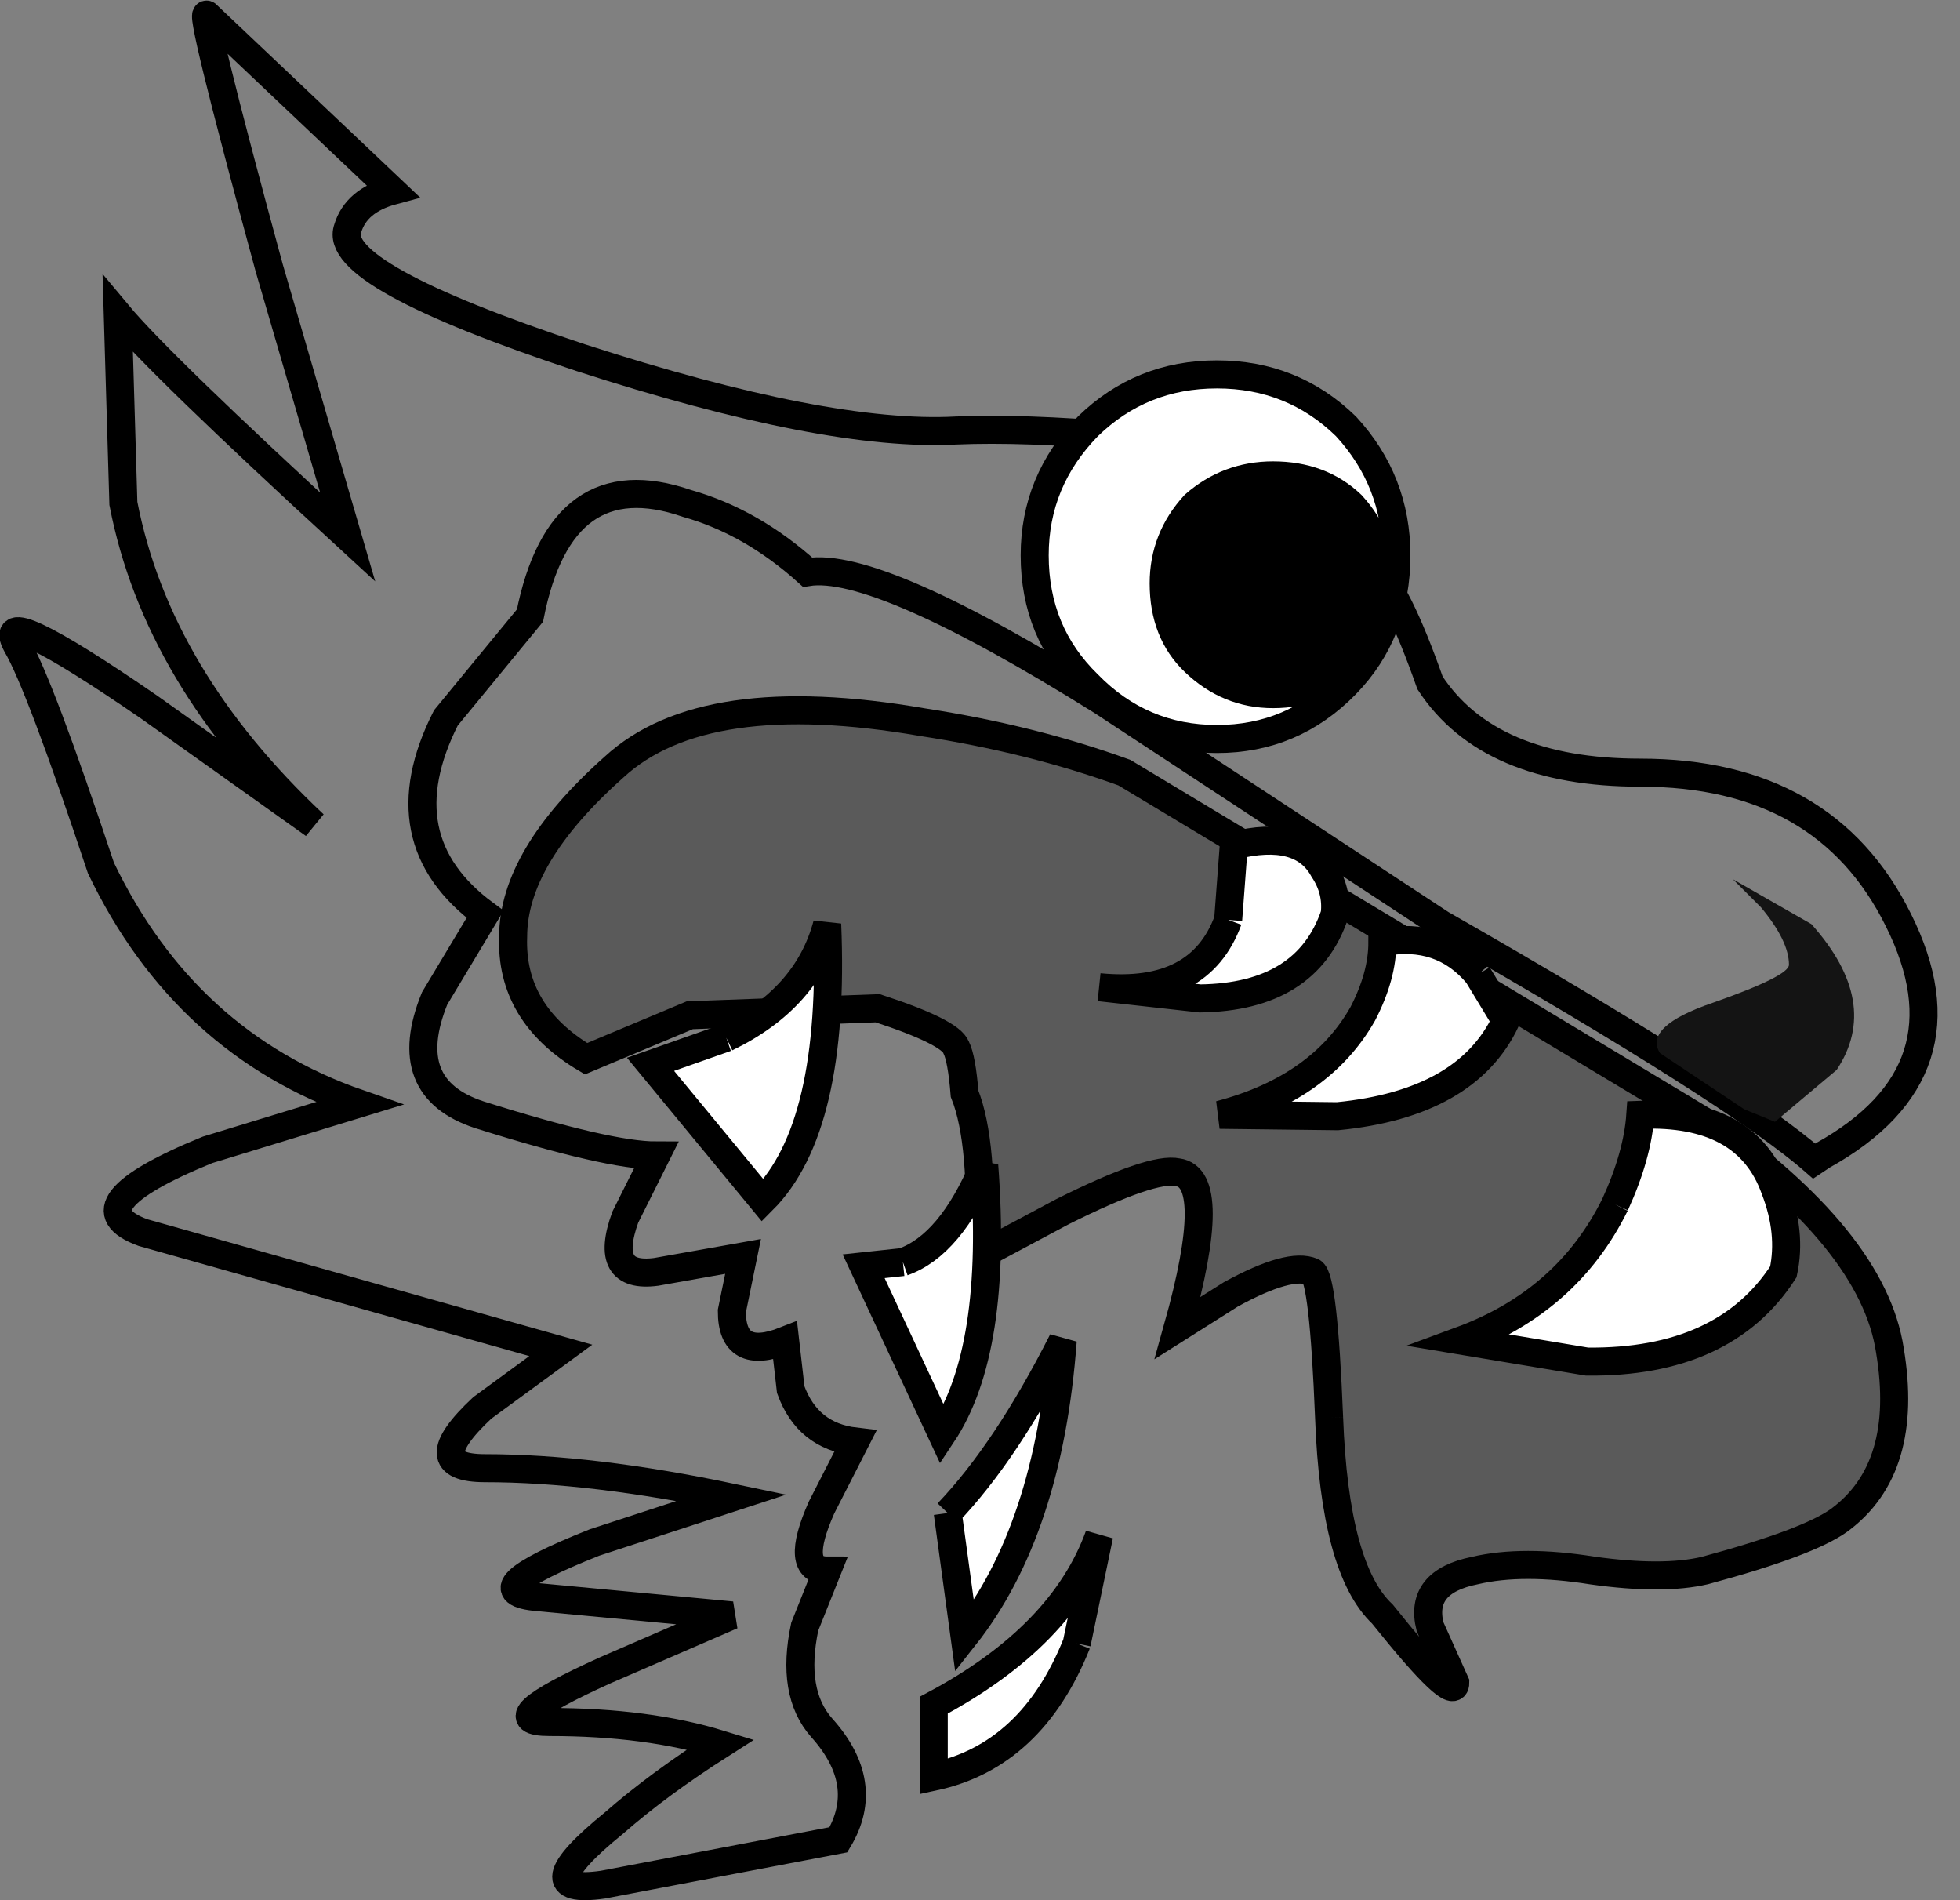 <?xml version="1.0" encoding="UTF-8" standalone="no"?>
<svg xmlns:xlink="http://www.w3.org/1999/xlink" height="67.75px" width="69.9px" xmlns="http://www.w3.org/2000/svg">
  <rect width="100%" height="100%" fill="#808080" stroke="none"/>
  <g transform="matrix(1.0, 0.0, 0.0, 1.0, 34.5, 33.9)">
    <path d="M13.5 -17.35 Q13.7 -14.15 14.5 -13.55 15.3 -12.95 16.5 -9.55 18.6 -6.35 24.0 -6.35 30.6 -6.35 33.2 -1.1 35.9 4.3 30.5 7.3 L30.2 7.5 Q27.4 5.05 16.9 -0.95 L4.8 -8.9 Q-3.2 -13.9 -5.7 -13.5 -7.7 -15.3 -10.0 -15.95 -14.5 -17.5 -15.6 -11.95 L-18.6 -8.3 Q-20.8 -3.95 -17.2 -1.3 L-19.0 1.7 Q-20.3 4.9 -17.4 5.85 -12.8 7.3 -11.1 7.3 L-12.2 9.5 Q-13.0 11.7 -11.1 11.45 L-8.0 10.9 -8.4 12.85 Q-8.4 14.65 -6.5 13.9 L-6.3 15.65 Q-5.7 17.3 -4.0 17.5 L-5.2 19.85 Q-6.2 22.1 -5.0 22.1 L-5.8 24.1 Q-6.3 26.45 -5.2 27.7 -3.4 29.7 -4.6 31.7 L-13.0 33.3 Q-15.8 33.7 -12.6 31.1 -11.0 29.7 -8.8 28.3 -11.4 27.5 -14.9 27.5 -17.0 27.5 -12.9 25.65 L-8.4 23.7 -15.3 23.05 Q-17.7 22.85 -13.3 21.1 L-8.4 19.5 Q-13.4 18.45 -17.2 18.45 -19.6 18.45 -17.3 16.3 L-14.5 14.25 -29.4 10.05 Q-32.0 9.1 -27.1 7.1 L-21.7 5.45 Q-27.9 3.3 -30.9 -2.95 -33.1 -9.55 -33.9 -10.9 -34.8 -12.55 -29.2 -8.7 L-23.3 -4.5 Q-28.9 -9.75 -30.1 -15.95 L-30.3 -22.7 Q-28.8 -20.9 -22.1 -14.75 L-24.9 -24.35 Q-27.5 -33.9 -27.1 -33.35 L-20.5 -27.1 Q-21.8 -26.75 -22.1 -25.75 -22.7 -24.1 -13.8 -21.15 -5.0 -18.3 -0.4 -18.55 4.4 -18.75 13.5 -17.35" fill="#ffffff" fill-opacity="0.0" fill-rule="evenodd" stroke="none"/>
    <path d="M12.9 16.65 Q12.7 11.65 12.3 11.45 11.5 11.1 9.4 12.25 L7.5 13.45 Q9.0 8.1 7.5 7.9 6.6 7.7 3.4 9.3 L0.4 10.9 Q0.6 6.85 -0.1 5.1 -0.2 3.85 -0.4 3.45 -0.6 2.9 -3.2 2.05 L-9.9 2.3 -13.6 3.85 Q-16.3 2.25 -16.2 -0.5 -16.2 -3.35 -12.6 -6.55 -9.4 -9.5 -1.6 -8.15 2.3 -7.55 5.6 -6.35 L26.3 6.1 Q32.3 10.3 32.9 14.25 33.6 18.45 31.1 20.3 30.0 21.1 26.3 22.1 24.8 22.45 22.3 22.1 19.8 21.7 18.1 22.1 16.1 22.5 16.5 24.1 L17.4 26.1 Q17.4 26.9 14.8 23.65 13.1 22.05 12.9 16.65" fill="#000000" fill-opacity="0.298" fill-rule="evenodd" stroke="none"/>
    <path d="M13.5 -17.35 Q4.4 -18.75 -0.4 -18.55 -5.0 -18.3 -13.8 -21.15 -22.7 -24.1 -22.1 -25.75 -21.8 -26.75 -20.5 -27.1 L-27.1 -33.35 Q-27.5 -33.9 -24.9 -24.35 L-22.1 -14.75 Q-28.8 -20.9 -30.3 -22.7 L-30.1 -15.95 Q-28.9 -9.75 -23.3 -4.5 L-29.2 -8.7 Q-34.8 -12.55 -33.9 -10.9 -33.1 -9.55 -30.9 -2.95 -27.9 3.3 -21.7 5.45 L-27.1 7.1 Q-32.0 9.1 -29.4 10.05 L-14.5 14.25 -17.3 16.3 Q-19.6 18.45 -17.2 18.45 -13.4 18.45 -8.4 19.5 L-13.3 21.1 Q-17.7 22.85 -15.3 23.05 L-8.4 23.7 -12.9 25.65 Q-17.0 27.5 -14.9 27.5 -11.4 27.5 -8.8 28.3 -11.0 29.7 -12.6 31.1 -15.8 33.7 -13.0 33.3 L-4.6 31.7 Q-3.4 29.7 -5.2 27.7 -6.3 26.45 -5.8 24.1 L-5.0 22.1 Q-6.2 22.1 -5.2 19.85 L-4.0 17.5 Q-5.7 17.3 -6.3 15.65 L-6.5 13.9 Q-8.4 14.65 -8.4 12.85 L-8.0 10.9 -11.1 11.45 Q-13.0 11.7 -12.2 9.5 L-11.1 7.3 Q-12.8 7.3 -17.4 5.85 -20.3 4.9 -19.0 1.7 L-17.2 -1.3 Q-20.8 -3.95 -18.6 -8.3 L-15.6 -11.95 Q-14.5 -17.5 -10.0 -15.95 -7.7 -15.3 -5.7 -13.5 -3.2 -13.9 4.8 -8.9 L16.9 -0.95 Q27.4 5.05 30.2 7.5 L30.5 7.3 Q35.9 4.3 33.2 -1.1 30.6 -6.35 24.0 -6.35 18.6 -6.35 16.5 -9.55 15.3 -12.95 14.5 -13.55 13.7 -14.15 13.5 -17.35" fill="none" stroke="#000000" stroke-linecap="butt" stroke-linejoin="miter-clip" stroke-miterlimit="4.0" stroke-width="1.0"/>
    <path d="M12.9 16.65 Q13.1 22.05 14.8 23.65 17.4 26.9 17.4 26.1 L16.5 24.1 Q16.1 22.5 18.1 22.1 19.8 21.7 22.3 22.1 24.8 22.45 26.3 22.1 30.0 21.1 31.1 20.3 33.6 18.45 32.9 14.25 32.3 10.3 26.3 6.1 L5.6 -6.35 Q2.3 -7.55 -1.6 -8.15 -9.4 -9.5 -12.6 -6.55 -16.2 -3.35 -16.2 -0.5 -16.3 2.25 -13.6 3.85 L-9.9 2.3 -3.2 2.05 Q-0.6 2.9 -0.4 3.45 -0.2 3.85 -0.1 5.1 0.6 6.85 0.4 10.9 L3.4 9.3 Q6.6 7.7 7.5 7.9 9.0 8.1 7.5 13.45 L9.4 12.25 Q11.5 11.1 12.3 11.45 12.7 11.65 12.9 16.65" fill="none" stroke="#000000" stroke-linecap="butt" stroke-linejoin="miter-clip" stroke-miterlimit="10.0" stroke-width="1.0"/>
    <path d="M13.7 -10.3 Q14.8 -11.35 14.8 -13.1 14.8 -14.7 13.7 -15.9 12.6 -16.95 10.9 -16.95 9.3 -16.95 8.1 -15.9 7.0 -14.7 7.0 -13.1 7.0 -11.35 8.1 -10.3 9.3 -9.15 10.9 -9.15 12.6 -9.15 13.7 -10.3 M15.3 -14.1 Q15.3 -11.35 13.5 -9.5 11.6 -7.55 8.9 -7.55 6.2 -7.55 4.3 -9.5 2.4 -11.35 2.4 -14.1 2.4 -16.75 4.3 -18.7 6.2 -20.55 8.9 -20.55 11.6 -20.55 13.5 -18.7 15.3 -16.75 15.3 -14.1 M9.3 -1.1 L9.5 -3.75 Q11.9 -4.35 12.7 -2.9 13.2 -2.15 13.1 -1.3 12.1 1.65 8.3 1.7 L4.7 1.3 Q8.3 1.65 9.3 -1.1 M18.2 0.85 L19.2 2.5 Q17.8 5.45 13.2 5.9 L9.0 5.85 Q12.6 4.9 14.1 2.25 14.8 0.9 14.8 -0.3 16.9 -0.7 18.2 0.85 M23.1 9.05 Q23.9 7.3 24.0 5.85 27.8 5.7 28.8 8.5 29.4 10.05 29.1 11.45 27.0 14.7 22.1 14.65 L17.6 13.9 Q21.4 12.5 23.1 9.05 M3.9 24.7 Q2.3 28.7 -1.2 29.45 L-1.2 26.9 Q3.4 24.45 4.7 20.85 L3.9 24.7 M-0.7 20.05 Q1.4 17.85 3.4 13.9 2.9 20.65 -0.1 24.45 L-0.7 20.05 M-2.3 11.1 Q-0.6 10.5 0.6 7.65 1.1 14.25 -0.9 17.25 L-3.7 11.25 -2.3 11.1 M-8.6 3.1 Q-5.7 1.7 -5.0 -0.95 -4.7 6.3 -7.3 8.9 L-11.3 4.05 -8.6 3.1" fill="#ffffff" fill-rule="evenodd" stroke="none"/>
    <path d="M13.7 -10.3 Q12.6 -9.15 10.9 -9.15 9.3 -9.15 8.1 -10.3 7.0 -11.35 7.0 -13.1 7.0 -14.7 8.1 -15.9 9.3 -16.95 10.9 -16.95 12.6 -16.95 13.7 -15.9 14.8 -14.7 14.8 -13.1 14.8 -11.35 13.7 -10.3" fill="#000000" fill-rule="evenodd" stroke="none"/>
    <path d="M28.3 -1.55 L27.3 -2.55 30.1 -0.95 Q32.6 1.85 31.0 4.25 L28.8 6.1 27.7 5.65 24.7 3.65 Q24.1 2.7 26.6 1.85 29.3 0.9 29.3 0.5 29.3 -0.35 28.3 -1.55" fill="#141414" fill-rule="evenodd" stroke="none"/>
    <path d="M13.7 -10.3 Q12.6 -9.15 10.9 -9.15 9.3 -9.15 8.1 -10.3 7.0 -11.35 7.0 -13.1 7.0 -14.7 8.1 -15.9 9.3 -16.95 10.9 -16.95 12.6 -16.95 13.7 -15.9 14.8 -14.7 14.8 -13.1 14.8 -11.35 13.7 -10.3 M15.3 -14.1 Q15.3 -11.35 13.5 -9.5 11.6 -7.55 8.9 -7.55 6.2 -7.55 4.3 -9.5 2.4 -11.35 2.4 -14.1 2.4 -16.75 4.3 -18.7 6.2 -20.55 8.9 -20.55 11.6 -20.55 13.5 -18.7 15.3 -16.75 15.3 -14.1 M9.3 -1.1 Q8.3 1.65 4.7 1.3 L8.3 1.7 Q12.1 1.65 13.1 -1.3 13.2 -2.15 12.7 -2.9 11.9 -4.35 9.5 -3.75 L9.3 -1.1 M23.1 9.05 Q21.4 12.5 17.6 13.9 L22.1 14.65 Q27.0 14.7 29.1 11.45 29.4 10.05 28.8 8.5 27.8 5.7 24.0 5.85 23.9 7.3 23.1 9.05 M18.2 0.85 Q16.9 -0.7 14.8 -0.3 14.8 0.9 14.1 2.25 12.6 4.9 9.0 5.85 L13.2 5.9 Q17.8 5.45 19.2 2.5 L18.2 0.85 M3.9 24.7 Q2.3 28.7 -1.2 29.45 L-1.2 26.9 Q3.4 24.45 4.7 20.85 L3.9 24.7 M-0.7 20.05 Q1.4 17.85 3.4 13.9 2.9 20.65 -0.1 24.45 L-0.7 20.05 M-2.3 11.1 Q-0.6 10.5 0.6 7.65 1.1 14.25 -0.9 17.25 L-3.7 11.25 -2.3 11.1 M-8.6 3.1 Q-5.7 1.7 -5.0 -0.95 -4.7 6.3 -7.3 8.9 L-11.3 4.05 -8.6 3.1" fill="none" stroke="#000000" stroke-linecap="butt" stroke-linejoin="miter-clip" stroke-miterlimit="4.0" stroke-width="1.0"/>
  </g>
</svg>
